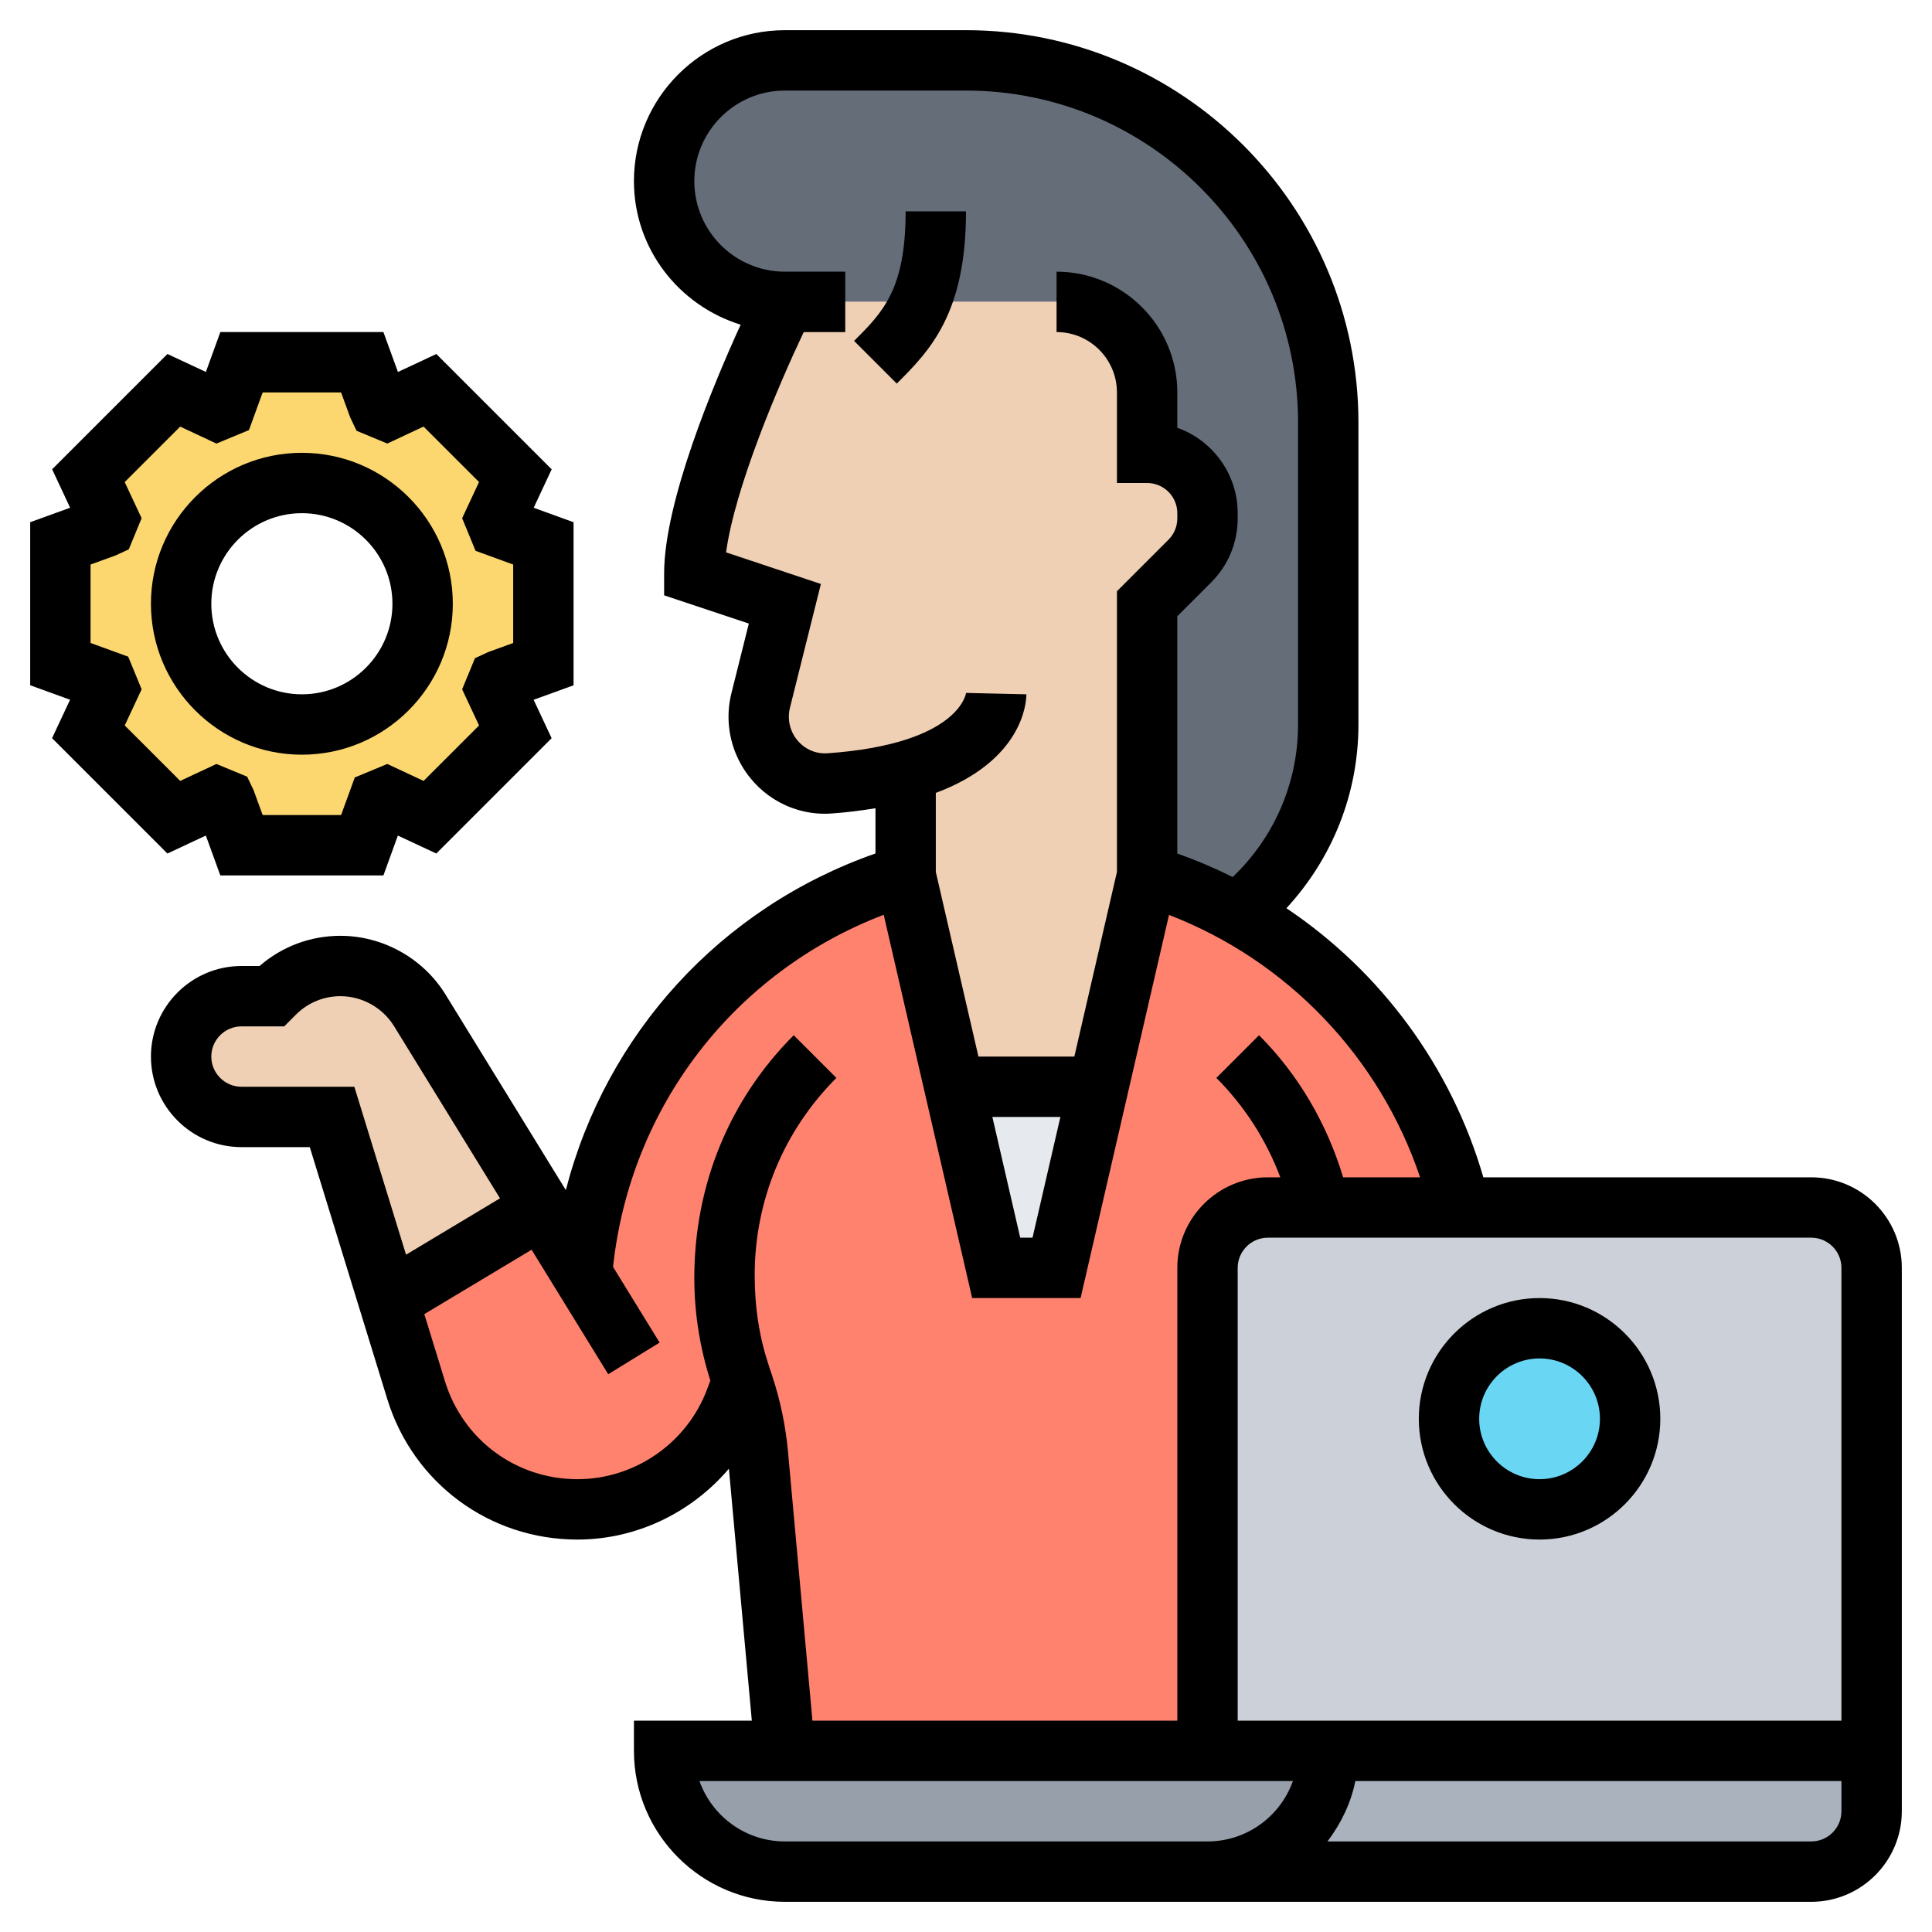 <svg id="Layer_5" enable-background="new 0 0 64 64" height="512" viewBox="0 0 64 64" width="512" xmlns="http://www.w3.org/2000/svg"><g><g><g><path d="m44 14v10c0 2.53-1.18 4.79-3.02 6.26-.93-.52-1.93-.95-2.98-1.26v-3-1-5l1.41-1.41c.38-.38.59-.89.59-1.42v-.17c0-1.1-.9-2-2-2v-2c0-.83-.34-1.58-.88-2.12s-1.29-.88-2.12-.88h-7-2c-2.21 0-4-1.79-4-4 0-1.1.45-2.1 1.17-2.83.73-.72 1.73-1.17 2.83-1.17h6c6.63 0 12 5.37 12 12z" fill="#656d78"/></g><g><path d="m43.75 40h-1.75c-1.1 0-2 .9-2 2v4 12h-4-10l-.89-9.82c-.07-.78-.24-1.56-.49-2.31l-.03-.1-.23.6c-.41 1.09-1.14 2-2.05 2.64-.91.63-2.01.99-3.18.99-2.46 0-4.62-1.6-5.34-3.94l-.93-3.02.14-.04 4.94-2.97 1.33 2.16c.27-3.09 1.46-5.94 3.33-8.24 1.88-2.31 4.42-4.06 7.4-4.95l1.62 7 1.38 6h2l1.38-6 1.62-7c1.05.31 2.05.74 2.98 1.26 1.39.76 2.63 1.74 3.7 2.88 1.79 1.9 3.08 4.26 3.69 6.86z" fill="#ff826e"/></g><g><path d="m36.38 36-1.38 6h-2l-1.38-6z" fill="#e6e9ed"/></g><g><path d="m40 58h4c0 2.21-1.79 4-4 4h-4-10c-2.21 0-4-1.79-4-4h4 10z" fill="#969faa"/></g><g><path d="m62 58v2c0 1.1-.9 2-2 2h-20c2.21 0 4-1.79 4-4z" fill="#aab2bd"/></g><g><path d="m62 42v16h-18-4v-12-4c0-1.1.9-2 2-2h1.75 4.62 11.63c1.1 0 2 .9 2 2z" fill="#ccd1d9"/></g><g><circle cx="51" cy="47" fill="#69d6f4" r="3"/></g><g><path d="m17.94 40.03-4.94 2.97-.14.04-1.86-6.04h-3c-.55 0-1.05-.22-1.41-.59-.37-.36-.59-.86-.59-1.41 0-1.1.9-2 2-2h1l.1-.1c.58-.58 1.36-.9 2.18-.9 1.07 0 2.06.56 2.62 1.47z" fill="#f0d0b4"/></g><g><path d="m38 15c1.1 0 2 .9 2 2v.17c0 .53-.21 1.04-.59 1.42l-1.41 1.41v5 1 3l-1.62 7h-4.76l-1.62-7v-3.45c-.68.19-1.51.33-2.53.4-.05 0-.1 0-.15 0-.82 0-1.58-.47-1.95-1.22-.24-.47-.3-1.01-.17-1.52l.8-3.21-3-1c0-3 3-9 3-9h2 7c.83 0 1.58.34 2.12.88s.88 1.29.88 2.12z" fill="#f0d0b4"/></g><g><path d="m18 18v4l-1.48.54c-.04.09-.07.19-.11.28l.66 1.42-2.83 2.83-1.42-.66c-.09.04-.19.07-.28.11l-.54 1.48h-4l-.54-1.48c-.09-.04-.19-.07-.28-.11l-1.42.66-2.83-2.83.66-1.42c-.04-.09-.07-.19-.11-.28l-1.48-.54v-4l1.48-.54c.04-.09.07-.19.11-.28l-.66-1.42 2.83-2.83 1.42.66c.09-.04.19-.07.28-.11l.54-1.48h4l.54 1.48c.09.04.19.07.28.11l1.42-.66 2.83 2.83-.66 1.42c.04.09.07.19.11.28zm-4 2c0-2.21-1.79-4-4-4s-4 1.79-4 4 1.79 4 4 4 4-1.79 4-4z" fill="#fcd770"/></g></g><g><path d="m51 51c2.206 0 4-1.794 4-4s-1.794-4-4-4-4 1.794-4 4 1.794 4 4 4zm0-6c1.103 0 2 .897 2 2s-.897 2-2 2-2-.897-2-2 .897-2 2-2z"/><path d="m60 39h-10.862c-1.066-3.674-3.403-6.823-6.524-8.914 1.523-1.651 2.386-3.799 2.386-6.086v-10c0-7.168-5.832-13-13-13h-6c-2.757 0-5 2.243-5 5 0 2.244 1.496 4.125 3.535 4.756-.898 1.965-2.535 5.871-2.535 8.244v.721l2.806.935-.577 2.308c-.186.742-.1 1.528.242 2.213.549 1.098 1.65 1.779 2.85 1.779.074 0 .148-.002.223-.008.534-.037 1.008-.101 1.457-.174v1.498c-5.133 1.797-8.925 5.981-10.257 11.151l-3.988-6.482c-.739-1.196-2.071-1.941-3.479-1.941-.994 0-1.935.353-2.678 1h-.599c-1.654 0-3 1.346-3 3s1.346 3 3 3h2.262l2.568 8.349c.857 2.782 3.387 4.651 6.297 4.651 1.964 0 3.787-.898 5.019-2.347l.759 8.347h-3.905v1c0 2.757 2.243 5 5 5h10 4 20c1.654 0 3-1.346 3-3v-18c0-1.654-1.346-3-3-3zm1 3v15h-16-4v-11-4c0-.551.448-1 1-1h18c.552 0 1 .449 1 1zm-27-19-1.998-.046c-.002.017-.229 1.693-4.599 2-.489.03-.927-.237-1.144-.669-.129-.259-.161-.555-.092-.835l1.026-4.105-3.141-1.047c.295-2.159 1.745-5.555 2.572-7.297h1.376v-2.001h-2c-1.654 0-3-1.346-3-3s1.346-3 3-3h6c6.065 0 11 4.935 11 11v10c0 1.929-.786 3.734-2.165 5.053-.592-.295-1.204-.556-1.835-.778v-2.275-1-4.586l1.121-1.121c.567-.566.879-1.32.879-2.122v-.171c0-1.304-.836-2.416-2-2.829v-1.171c0-2.206-1.794-4-4-4v2c1.103 0 2 .897 2 2v3h1c.552 0 1 .449 1 1v.171c0 .267-.104.519-.293.708l-1.707 1.707v5.414 1 2.885l-1.411 6.115h-3.177l-1.412-6.115v-2.619c2.882-1.078 3-2.991 3-3.266zm1.127 14-.923 4h-.408l-.923-4zm-27.127-1c-.552 0-1-.449-1-1s.448-1 1-1h1.416l.388-.39c.394-.393.917-.61 1.474-.61.718 0 1.397.38 1.774.991l3.511 5.705-3.112 1.867-1.713-5.563zm18.104 12.094c-.078-.863-.257-1.717-.531-2.539l-.098-.294c-.316-.946-.475-1.929-.475-3.018 0-2.469.961-4.79 2.707-6.536l-1.414-1.414c-2.123 2.124-3.293 4.947-3.293 8.045 0 1.154.182 2.295.531 3.396l-.108.289c-.667 1.781-2.394 2.977-4.296 2.977-2.026 0-3.789-1.302-4.385-3.239l-.686-2.229 3.554-2.133 2.538 4.124 1.703-1.048-1.543-2.508c.573-5.313 4.019-9.771 8.966-11.664l2.93 12.697h3.592l2.929-12.692c3.922 1.512 6.981 4.715 8.317 8.692h-2.549c-.535-1.77-1.471-3.391-2.786-4.707l-1.414 1.414c.938.939 1.656 2.061 2.118 3.293h-.411c-1.654 0-3 1.346-3 3v4 11h-3-9.087zm9.896 12.906h-10c-1.304 0-2.416-.836-2.829-2h12.829 6.829c-.413 1.164-1.525 2-2.829 2zm24 0h-16.026c.442-.584.773-1.257.924-2h16.102v1c0 .551-.448 1-1 1z"/><path d="m28.293 11.293 1.414 1.414c1.075-1.075 2.293-2.293 2.293-5.707h-2c0 2.586-.753 3.339-1.707 4.293z"/><path d="m5.546 28.274 1.273-.595.48 1.321h5.402l.479-1.321 1.273.595 3.82-3.82-.596-1.273 1.323-.48v-5.401l-1.321-.48.596-1.273-3.82-3.82-1.273.595-.481-1.322h-5.402l-.479 1.321-1.273-.595-3.82 3.82.596 1.273-1.323.48v5.401l1.321.48-.596 1.273zm-2.546-9.573.823-.299.443-.204.425-1.031-.56-1.198 1.838-1.837 1.201.562 1.077-.447.454-1.247h2.598l.3.823.212.447 1.019.423 1.201-.562 1.838 1.837-.56 1.198.445 1.081 1.246.454v2.599l-.823.299-.443.204-.425 1.031.56 1.198-1.838 1.837-1.201-.562-1.077.447-.454 1.246h-2.598l-.3-.823-.212-.447-1.019-.423-1.2.562-1.838-1.837.56-1.198-.445-1.081-1.247-.454z"/><path d="m10 25c2.757 0 5-2.243 5-5s-2.243-5-5-5-5 2.243-5 5 2.243 5 5 5zm0-8c1.654 0 3 1.346 3 3s-1.346 3-3 3-3-1.346-3-3 1.346-3 3-3z"/></g></g></svg>
